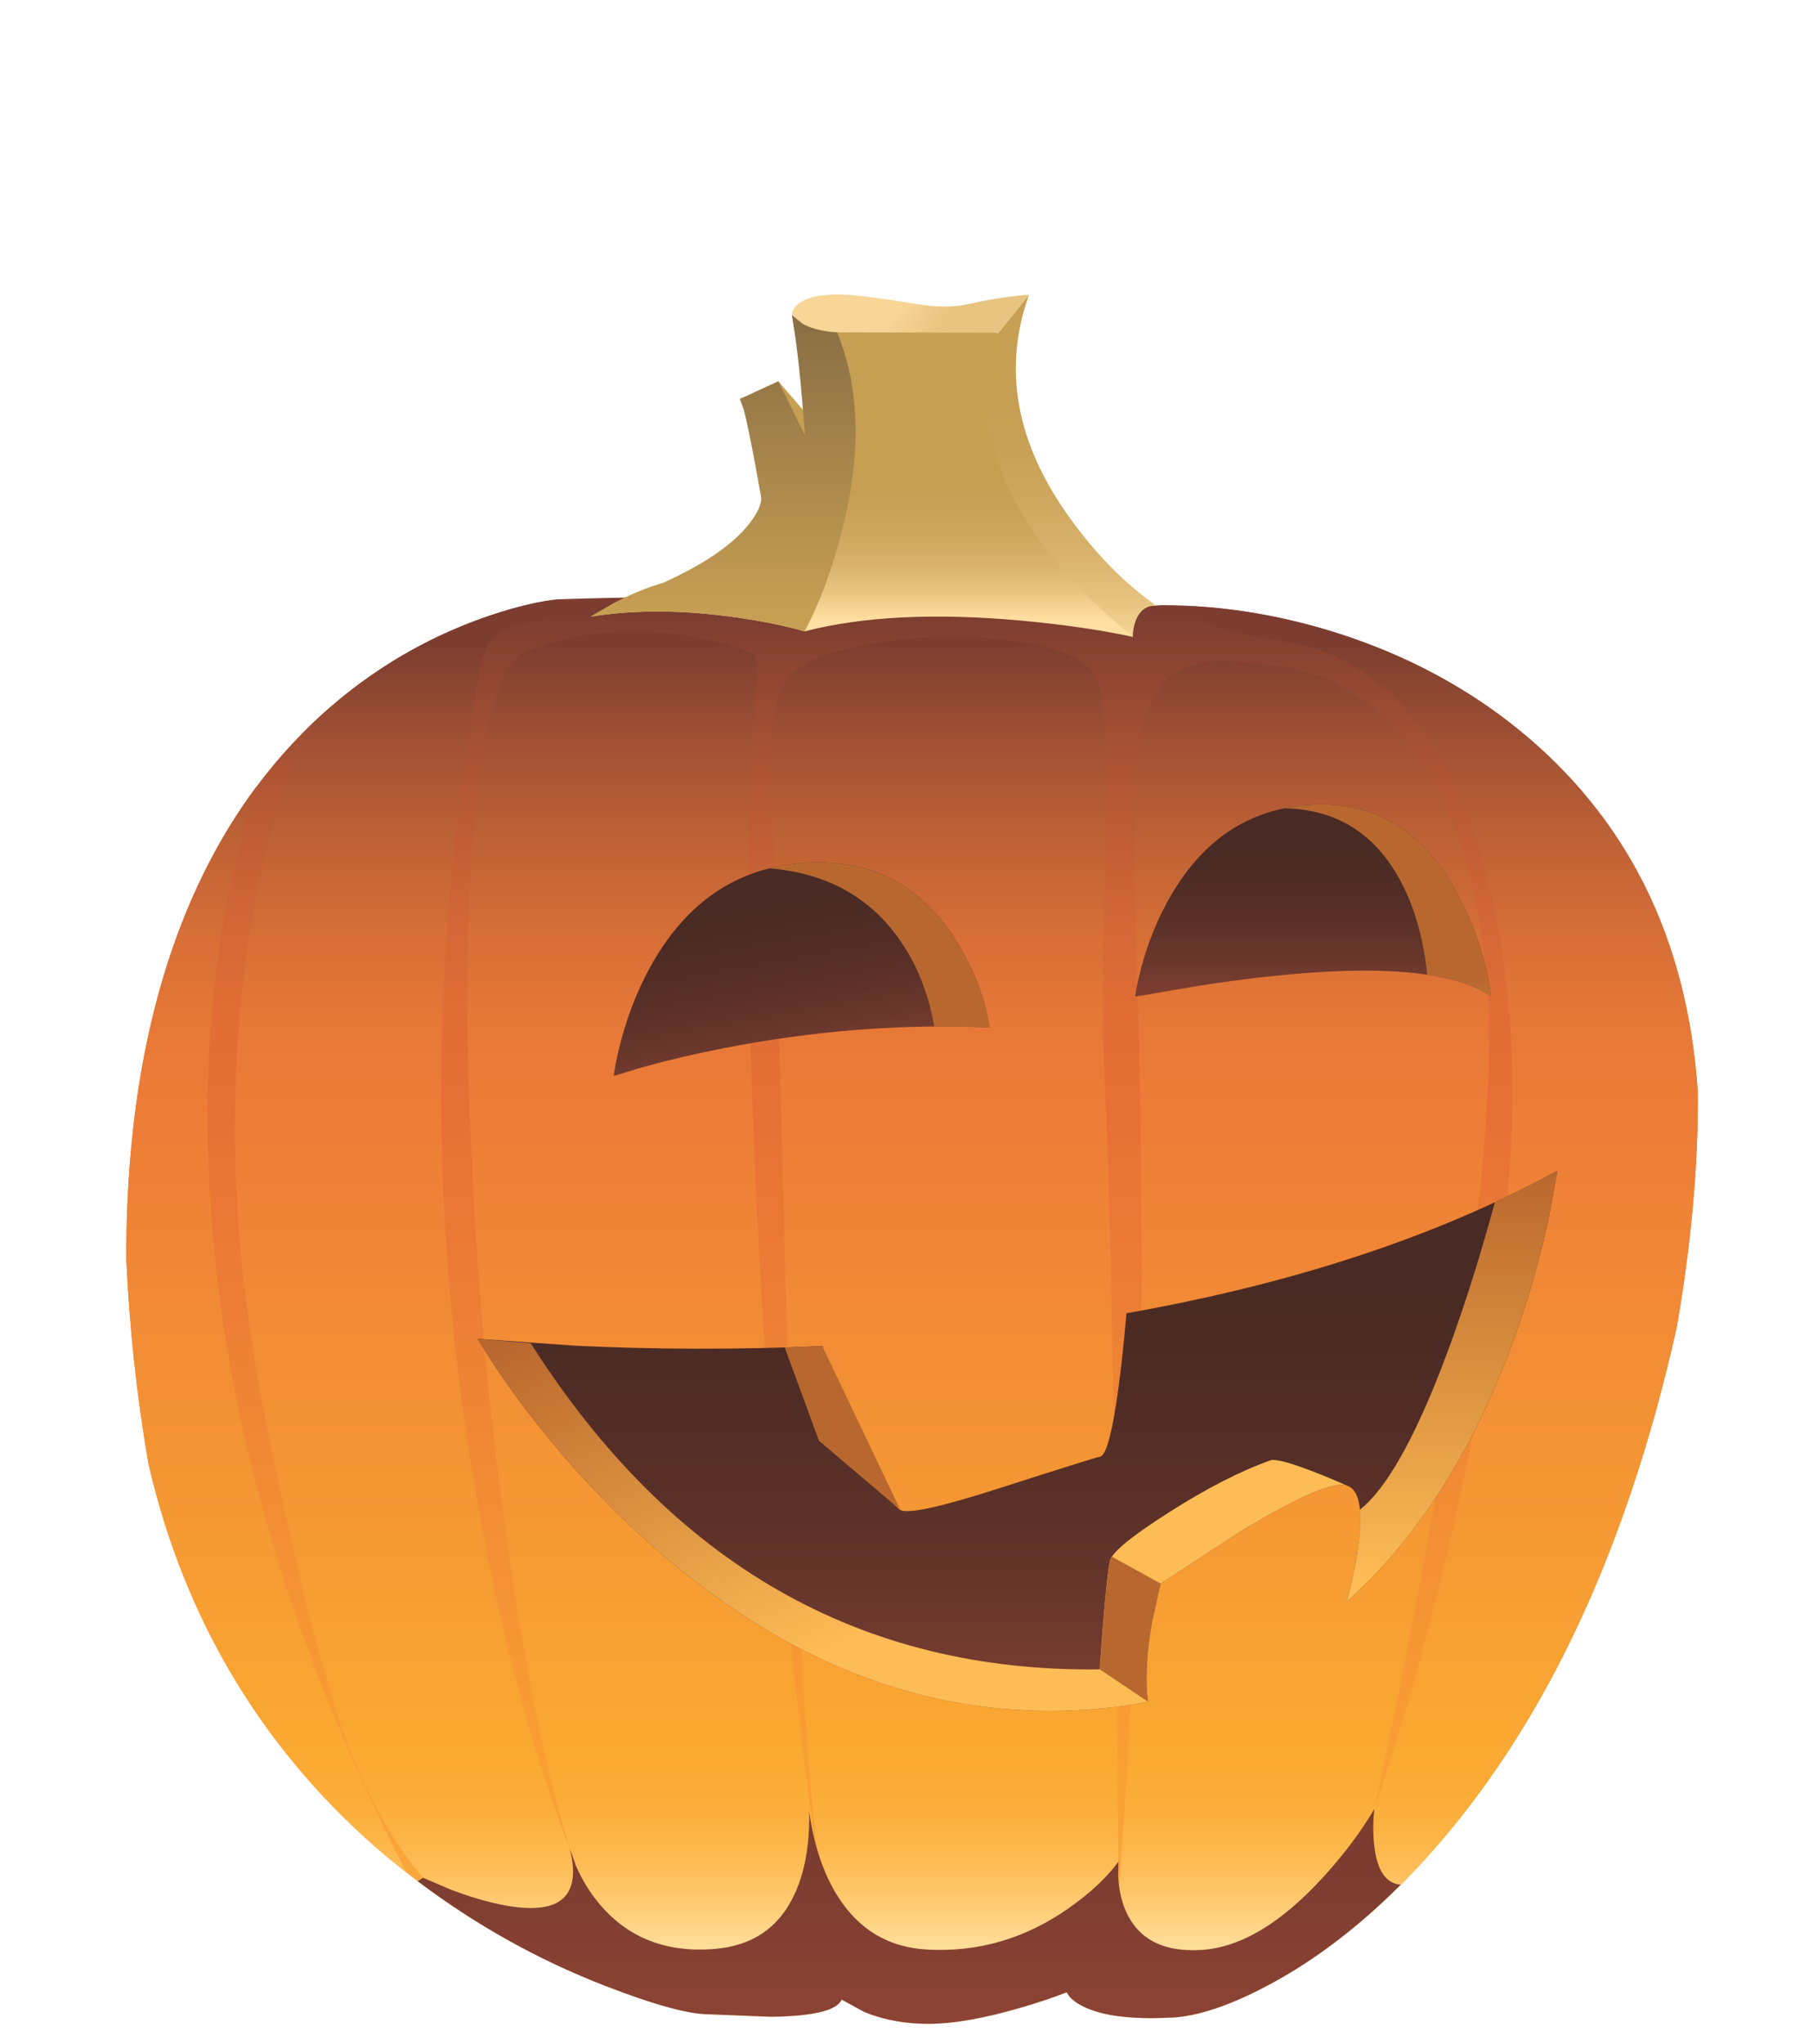 <svg xmlns="http://www.w3.org/2000/svg" xmlns:xlink="http://www.w3.org/1999/xlink" preserveAspectRatio="none" width="284" height="320"><defs><linearGradient id="a" gradientUnits="userSpaceOnUse" x1="1743" y1="1275.75" x2="1743" y2="877.25" spreadMethod="pad"><stop offset="0%" stop-color="#FED090"/><stop offset="1.961%" stop-color="#FEC77E"/><stop offset="5.098%" stop-color="#FCB862"/><stop offset="8.235%" stop-color="#FBAD4B"/><stop offset="11.373%" stop-color="#FAA63C"/><stop offset="14.51%" stop-color="#F9A135"/><stop offset="17.647%" stop-color="#F9A033"/><stop offset="65.098%" stop-color="#E77035"/><stop offset="72.157%" stop-color="#E06D35"/><stop offset="79.608%" stop-color="#CF6536"/><stop offset="87.059%" stop-color="#B55835"/><stop offset="94.51%" stop-color="#954933"/><stop offset="100%" stop-color="#7C3D30"/></linearGradient><linearGradient id="b" gradientUnits="userSpaceOnUse" x1="1851.65" y1="1260.7" x2="1851.65" y2="886.2" spreadMethod="pad"><stop offset="0%" stop-color="#FFECB4"/><stop offset=".784%" stop-color="#FFE5A6"/><stop offset="3.922%" stop-color="#FFD282"/><stop offset="6.667%" stop-color="#FEC363"/><stop offset="9.412%" stop-color="#FCB74B"/><stop offset="12.157%" stop-color="#FBAF3C"/><stop offset="14.902%" stop-color="#FBAA34"/><stop offset="17.647%" stop-color="#FAA832"/><stop offset="65.098%" stop-color="#ED7C37"/><stop offset="71.765%" stop-color="#E67837"/><stop offset="78.431%" stop-color="#D66E37"/><stop offset="85.49%" stop-color="#BE6136"/><stop offset="92.941%" stop-color="#A05034"/><stop offset="92.941%" stop-color="#A05034" stop-opacity="0"/><stop offset="100%" stop-opacity="0"/></linearGradient><linearGradient id="c" gradientUnits="userSpaceOnUse" x1="1851.65" y1="1260.7" x2="1851.65" y2="886.2" spreadMethod="pad"><stop offset="0%" stop-opacity="0"/><stop offset="92.941%" stop-color="#A05034" stop-opacity="0"/><stop offset="92.941%" stop-color="#A05034"/><stop offset="100%" stop-color="#7D3E30"/><stop offset="100%" stop-color="#7C3D30"/></linearGradient><linearGradient id="d" gradientUnits="userSpaceOnUse" x1="1752.05" y1="1260.7" x2="1752.05" y2="886.2" spreadMethod="pad"><stop offset="0%" stop-color="#FFECB4"/><stop offset=".784%" stop-color="#FFE5A6"/><stop offset="3.922%" stop-color="#FFD282"/><stop offset="6.667%" stop-color="#FEC363"/><stop offset="9.412%" stop-color="#FCB74B"/><stop offset="12.157%" stop-color="#FBAF3C"/><stop offset="14.902%" stop-color="#FBAA34"/><stop offset="17.647%" stop-color="#FAA832"/><stop offset="65.098%" stop-color="#ED7C37"/><stop offset="71.765%" stop-color="#E67837"/><stop offset="78.431%" stop-color="#D66E37"/><stop offset="85.49%" stop-color="#BE6136"/><stop offset="92.941%" stop-color="#A05034"/><stop offset="92.941%" stop-color="#A05034" stop-opacity="0"/><stop offset="100%" stop-opacity="0"/></linearGradient><linearGradient id="e" gradientUnits="userSpaceOnUse" x1="1752.05" y1="1260.7" x2="1752.05" y2="886.2" spreadMethod="pad"><stop offset="0%" stop-opacity="0"/><stop offset="92.941%" stop-color="#A05034" stop-opacity="0"/><stop offset="92.941%" stop-color="#A05034"/><stop offset="100%" stop-color="#7D3E30"/><stop offset="100%" stop-color="#7C3D30"/></linearGradient><linearGradient id="f" gradientUnits="userSpaceOnUse" x1="1669.65" y1="1260.7" x2="1669.65" y2="886.2" spreadMethod="pad"><stop offset="0%" stop-color="#FFECB4"/><stop offset=".784%" stop-color="#FFE5A6"/><stop offset="3.922%" stop-color="#FFD282"/><stop offset="6.667%" stop-color="#FEC363"/><stop offset="9.412%" stop-color="#FCB74B"/><stop offset="12.157%" stop-color="#FBAF3C"/><stop offset="14.902%" stop-color="#FBAA34"/><stop offset="17.647%" stop-color="#FAA832"/><stop offset="65.098%" stop-color="#ED7C37"/><stop offset="71.765%" stop-color="#E67837"/><stop offset="78.431%" stop-color="#D66E37"/><stop offset="85.49%" stop-color="#BE6136"/><stop offset="92.941%" stop-color="#A05034"/><stop offset="92.941%" stop-color="#A05034" stop-opacity="0"/><stop offset="100%" stop-opacity="0"/></linearGradient><linearGradient id="g" gradientUnits="userSpaceOnUse" x1="1669.65" y1="1260.7" x2="1669.65" y2="886.2" spreadMethod="pad"><stop offset="0%" stop-opacity="0"/><stop offset="92.941%" stop-color="#A05034" stop-opacity="0"/><stop offset="92.941%" stop-color="#A05034"/><stop offset="100%" stop-color="#7D3E30"/><stop offset="100%" stop-color="#7C3D30"/></linearGradient><linearGradient id="h" gradientUnits="userSpaceOnUse" x1="1893.55" y1="1260.7" x2="1893.55" y2="886.2" spreadMethod="pad"><stop offset="0%" stop-color="#FFECB4"/><stop offset=".784%" stop-color="#FFE5A6"/><stop offset="3.922%" stop-color="#FFD282"/><stop offset="6.667%" stop-color="#FEC363"/><stop offset="9.412%" stop-color="#FCB74B"/><stop offset="12.157%" stop-color="#FBAF3C"/><stop offset="14.902%" stop-color="#FBAA34"/><stop offset="17.647%" stop-color="#FAA832"/><stop offset="65.098%" stop-color="#ED7C37"/><stop offset="71.765%" stop-color="#E67837"/><stop offset="78.431%" stop-color="#D66E37"/><stop offset="85.49%" stop-color="#BE6136"/><stop offset="92.941%" stop-color="#A05034"/><stop offset="92.941%" stop-color="#A05034" stop-opacity="0"/><stop offset="100%" stop-opacity="0"/></linearGradient><linearGradient id="i" gradientUnits="userSpaceOnUse" x1="1893.55" y1="1260.7" x2="1893.55" y2="886.2" spreadMethod="pad"><stop offset="0%" stop-opacity="0"/><stop offset="92.941%" stop-color="#A05034" stop-opacity="0"/><stop offset="92.941%" stop-color="#A05034"/><stop offset="100%" stop-color="#7D3E30"/><stop offset="100%" stop-color="#7C3D30"/></linearGradient><linearGradient id="j" gradientUnits="userSpaceOnUse" x1="1604.65" y1="1260.7" x2="1604.65" y2="886.2" spreadMethod="pad"><stop offset="0%" stop-color="#FFECB4"/><stop offset=".784%" stop-color="#FFE5A6"/><stop offset="3.922%" stop-color="#FFD282"/><stop offset="6.667%" stop-color="#FEC363"/><stop offset="9.412%" stop-color="#FCB74B"/><stop offset="12.157%" stop-color="#FBAF3C"/><stop offset="14.902%" stop-color="#FBAA34"/><stop offset="17.647%" stop-color="#FAA832"/><stop offset="65.098%" stop-color="#ED7C37"/><stop offset="71.765%" stop-color="#E67837"/><stop offset="78.431%" stop-color="#D66E37"/><stop offset="85.49%" stop-color="#BE6136"/><stop offset="92.941%" stop-color="#A05034"/><stop offset="92.941%" stop-color="#A05034" stop-opacity="0"/><stop offset="100%" stop-opacity="0"/></linearGradient><linearGradient id="k" gradientUnits="userSpaceOnUse" x1="1604.65" y1="1260.7" x2="1604.65" y2="886.2" spreadMethod="pad"><stop offset="0%" stop-opacity="0"/><stop offset="92.941%" stop-color="#A05034" stop-opacity="0"/><stop offset="92.941%" stop-color="#A05034"/><stop offset="100%" stop-color="#7D3E30"/><stop offset="100%" stop-color="#7C3D30"/></linearGradient><linearGradient id="l" gradientUnits="userSpaceOnUse" x1="1560.7" y1="1260.7" x2="1560.7" y2="886.2" spreadMethod="pad"><stop offset="0%" stop-color="#FFECB4"/><stop offset=".784%" stop-color="#FFE5A6"/><stop offset="3.922%" stop-color="#FFD282"/><stop offset="6.667%" stop-color="#FEC363"/><stop offset="9.412%" stop-color="#FCB74B"/><stop offset="12.157%" stop-color="#FBAF3C"/><stop offset="14.902%" stop-color="#FBAA34"/><stop offset="17.647%" stop-color="#FAA832"/><stop offset="65.098%" stop-color="#ED7C37"/><stop offset="71.765%" stop-color="#E67837"/><stop offset="78.431%" stop-color="#D66E37"/><stop offset="85.49%" stop-color="#BE6136"/><stop offset="92.941%" stop-color="#A05034"/><stop offset="92.941%" stop-color="#A05034" stop-opacity="0"/><stop offset="100%" stop-opacity="0"/></linearGradient><linearGradient id="m" gradientUnits="userSpaceOnUse" x1="1560.7" y1="1260.7" x2="1560.7" y2="886.2" spreadMethod="pad"><stop offset="0%" stop-opacity="0"/><stop offset="92.941%" stop-color="#A05034" stop-opacity="0"/><stop offset="92.941%" stop-color="#A05034"/><stop offset="100%" stop-color="#7D3E30"/><stop offset="100%" stop-color="#7C3D30"/></linearGradient><linearGradient id="n" gradientUnits="userSpaceOnUse" x1="1742.15" y1="1231.737" x2="1742.15" y2="1274.362" spreadMethod="pad"><stop offset="0%" stop-color="#7C3D30"/><stop offset="100%" stop-color="#8C4334"/></linearGradient><linearGradient id="o" gradientUnits="userSpaceOnUse" x1="1779.25" y1="817.85" x2="1779.25" y2="889.75" spreadMethod="pad"><stop offset="0%" stop-color="#C79F53"/><stop offset="19.216%" stop-color="#C9A156"/><stop offset="38.824%" stop-color="#CFA75E"/><stop offset="59.216%" stop-color="#D9B36D"/><stop offset="79.216%" stop-color="#E8C582"/><stop offset="99.608%" stop-color="#FFDEA0"/><stop offset="100%" stop-color="#FFDFA1"/></linearGradient><linearGradient id="p" gradientUnits="userSpaceOnUse" x1="1728.75" y1="796.85" x2="1728.75" y2="878.75" spreadMethod="pad"><stop offset="54.118%" stop-color="#C79F53"/><stop offset="62.745%" stop-color="#C9A156"/><stop offset="71.765%" stop-color="#CFA75E"/><stop offset="81.176%" stop-color="#D9B36D"/><stop offset="90.588%" stop-color="#E8C582"/><stop offset="100%" stop-color="#FFDEA0"/><stop offset="100%" stop-color="#FFDFA1"/></linearGradient><linearGradient id="q" gradientUnits="userSpaceOnUse" x1="1710.3" y1="793.4" x2="1710.3" y2="803.1" spreadMethod="pad"><stop offset="0%" stop-color="#8B7045"/><stop offset="100%" stop-color="#C79F53"/></linearGradient><linearGradient id="r" gradientUnits="userSpaceOnUse" x1="1689.6" y1="796.75" x2="1689.6" y2="877.25" spreadMethod="pad"><stop offset="0%" stop-color="#8B7045"/><stop offset="100%" stop-color="#C79F53"/></linearGradient><linearGradient id="s" gradientUnits="userSpaceOnUse" x1="1750.987" y1="796.225" x2="1740.413" y2="788.775" spreadMethod="pad"><stop offset="0%" stop-color="#E8C482"/><stop offset="100%" stop-color="#F7D697"/></linearGradient><linearGradient id="t" gradientUnits="userSpaceOnUse" x1="1772.7" y1="1056.462" x2="1772.7" y2="1181.237" spreadMethod="pad"><stop offset="0%" stop-color="#492A24"/><stop offset="19.608%" stop-color="#4B2B24"/><stop offset="39.608%" stop-color="#522D26"/><stop offset="60.392%" stop-color="#5C3128"/><stop offset="80.784%" stop-color="#6A372C"/><stop offset="100%" stop-color="#7C3D30"/></linearGradient><linearGradient id="u" gradientUnits="userSpaceOnUse" x1="1855.95" y1="938.888" x2="1855.95" y2="983.313" spreadMethod="pad"><stop offset="0%" stop-color="#492A24"/><stop offset="19.608%" stop-color="#4B2B24"/><stop offset="39.608%" stop-color="#522D26"/><stop offset="60.392%" stop-color="#5C3128"/><stop offset="80.784%" stop-color="#6A372C"/><stop offset="100%" stop-color="#7C3D30"/></linearGradient><linearGradient id="v" gradientUnits="userSpaceOnUse" x1="1703.575" y1="953.713" x2="1712.425" y2="1004.188" spreadMethod="pad"><stop offset="0%" stop-color="#492A24"/><stop offset="19.608%" stop-color="#4B2B24"/><stop offset="39.608%" stop-color="#522D26"/><stop offset="60.392%" stop-color="#5C3128"/><stop offset="80.784%" stop-color="#6A372C"/><stop offset="100%" stop-color="#7C3D30"/></linearGradient><linearGradient id="w" gradientUnits="userSpaceOnUse" x1="1877.3" y1="980.025" x2="1877.3" y2="1030.175" spreadMethod="pad"><stop offset="0%" stop-color="#B8682F"/><stop offset="11.765%" stop-color="#C17131"/><stop offset="70.588%" stop-color="#E9A348"/><stop offset="100%" stop-color="#FDBC56"/></linearGradient><linearGradient id="x" gradientUnits="userSpaceOnUse" x1="1733.8" y1="995.288" x2="1733.8" y2="1028.912" spreadMethod="pad"><stop offset="0%" stop-color="#B8682F"/><stop offset="11.765%" stop-color="#C17131"/><stop offset="70.588%" stop-color="#E9A348"/><stop offset="100%" stop-color="#FDBC56"/></linearGradient><linearGradient id="y" gradientUnits="userSpaceOnUse" x1="1895.4" y1="1034.712" x2="1895.4" y2="1150.388" spreadMethod="pad"><stop offset="0%" stop-color="#B8682F"/><stop offset="11.765%" stop-color="#C17131"/><stop offset="70.588%" stop-color="#E9A348"/><stop offset="100%" stop-color="#FDBC56"/></linearGradient><linearGradient id="z" gradientUnits="userSpaceOnUse" x1="1719.1" y1="1044.8" x2="1763.6" y2="1151.7" spreadMethod="pad"><stop offset="0%" stop-color="#B8682F"/><stop offset="11.765%" stop-color="#C17131"/><stop offset="70.588%" stop-color="#E9A348"/><stop offset="100%" stop-color="#FDBC56"/></linearGradient><linearGradient id="A" gradientUnits="userSpaceOnUse" x1="1804.55" y1="1184.325" x2="1804.55" y2="1238.975" spreadMethod="pad"><stop offset="0%" stop-color="#B8682F"/><stop offset="11.765%" stop-color="#C17131"/><stop offset="70.588%" stop-color="#E9A348"/><stop offset="100%" stop-color="#FDBC56"/></linearGradient><linearGradient id="B" gradientUnits="userSpaceOnUse" x1="1723.35" y1="1142.975" x2="1723.35" y2="1210.425" spreadMethod="pad"><stop offset="0%" stop-color="#B8682F"/><stop offset="11.765%" stop-color="#C17131"/><stop offset="70.588%" stop-color="#E9A348"/><stop offset="100%" stop-color="#FDBC56"/></linearGradient><path fill="#FFF" fill-opacity="0" d="M284 320V0H0v320h284z" id="C"/><path fill="url(#a)" d="M1813.45 874.75l-1.6.1q-12.9 1.05-29.1.6-5.95-.15-33.2-1.5-53-2.6-106.7-.85-7.6.75-19.05 4.6-22.8 7.65-41.8 23.1-26.6 21.65-41.8 55.7-19 42.55-19 102.25v.1q1.3 29.4 6.25 58.05 9.9 43.1 35.1 76.9 20.55 27.55 50.2 47.55 22.4 15.15 47.05 24.15 18.35 6.75 25.75 6.75l17.65.7q18-.25 19.9-4.85l6.4 3.5q8.45 3.45 18.6 3.35 10.2-.1 25.35-4.5 7.6-2.2 13.15-4.4l.9 1.3q1.4 1.55 3.9 2.75 8.05 3.9 24.2 3.1h.7q11.9-.65 28.7-9.95 20.75-11.4 39.95-31.7 52-54.95 73.9-153.3 6.15-35.65 5.9-66.15-2.35-35.7-18.05-63.75-14-25-37.7-42.5-21.15-15.6-47.7-23.75-24.05-7.35-47.85-7.35z" id="D"/><path fill="url(#b)" d="M1817.6 893.6q-12 7.5-12 38.3 0 9.9.9 44.7 1 37.75 1.2 65.1.7 95.25-6 191.65l-4.25 37 2.4 2.25q7 1.05 15.75.6h.7q7.9-.45 18.8-5.1 12.75-5.45 25.85-15.15l10-27.35q10.05-44.4 19.4-97.2 18.6-105.65 14.9-147.8-4.05-45.35-23.75-68.65-14.85-17.6-35.6-20.1-11.15-1.4-15.45-1.35-7.95.05-12.85 3.1z" id="E"/><path fill="url(#c)" d="M1817.6 893.6q-12 7.5-12 38.3 0 9.9.9 44.7 1 37.75 1.2 65.1.7 95.25-6 191.65l-4.25 37 2.4 2.25q7 1.05 15.75.6h.7q7.9-.45 18.8-5.1 12.75-5.45 25.85-15.15l10-27.35q10.05-44.4 19.4-97.2 18.6-105.65 14.9-147.8-4.05-45.35-23.75-68.65-14.85-17.6-35.6-20.1-11.15-1.4-15.45-1.35-7.95.05-12.85 3.1z" id="F"/><path fill="url(#d)" d="M1797.55 939.8q.9-38.35-2.55-44.6-4.45-8.1-25.6-10.65-19.7-2.35-38.9 1.35-10 1.9-14.65 3.85-5.9 2.5-8.75 6.85-5.4 8.25-3.8 35.3 1.1 18.7 4.1 139.4 3.9 121.2 9.95 163.85 3.5 24.6 16 37.8 7 2.05 14.75 2 10.2-.1 25.35-4.5 7.6-2.2 13.15-4.4l1.95 2.3q3.1 2.5 9.05 3.8l3.65-35q-.25-44.25-.85-94.55-1.25-100.55-2.95-130.6-1.1-19.8.1-72.2z" id="G"/><path fill="url(#e)" d="M1797.55 939.8q.9-38.35-2.55-44.6-4.45-8.1-25.6-10.65-19.7-2.35-38.9 1.35-10 1.9-14.65 3.85-5.9 2.5-8.75 6.85-5.4 8.25-3.8 35.3 1.1 18.7 4.1 139.4 3.9 121.2 9.95 163.85 3.5 24.6 16 37.8 7 2.05 14.75 2 10.2-.1 25.35-4.5 7.6-2.2 13.15-4.4l1.95 2.3q3.1 2.5 9.05 3.8l3.65-35q-.25-44.25-.85-94.55-1.25-100.55-2.95-130.6-1.1-19.8.1-72.2z" id="H"/><path fill="url(#f)" d="M1698.4 888.85q-1.6-1.2-7.2-2.9-6.95-2.1-14.9-3.1-22.95-2.8-42.15 5-10.75 4.35-14.7 47.2-3.6 39.25-.65 98.65 2.9 58.65 11 112.95 8.7 58.25 20.4 90.3l8.2 28.05q9.45 3.55 17.6 5.6 6.7 1.65 9.55 1.65l15.5.7q16.4.05 20.75-3.3l-4.45-34.5q-3.5-21.9-7.65-58.75-8.25-73.7-11.3-148.4-2.85-70.1-.6-113.4 1.05-15.9 1.3-19.75.3-5.2-.7-6z" id="I"/><path fill="url(#g)" d="M1698.4 888.85q-1.6-1.2-7.2-2.9-6.95-2.1-14.9-3.1-22.95-2.8-42.15 5-10.75 4.35-14.7 47.2-3.6 39.25-.65 98.65 2.9 58.65 11 112.95 8.7 58.25 20.4 90.3l8.2 28.05q9.45 3.55 17.6 5.6 6.7 1.65 9.55 1.65l15.5.7q16.4.05 20.75-3.3l-4.45-34.5q-3.5-21.9-7.65-58.75-8.25-73.7-11.3-148.4-2.85-70.1-.6-113.4 1.05-15.9 1.3-19.75.3-5.2-.7-6z" id="J"/><path fill="url(#h)" d="M1827.5 880.25q5.1 2.1 13.2 3.45 11.25 1.85 14.05 2.7 11.4 3.3 20.6 10.95 27.4 22.7 35.1 81.6 7.55 57.8-13.95 152.4-10.75 47.3-23.05 83l-9.9 36.65q29.55-22.75 52.4-60.65 28.45-47.05 42.9-112.1 6.15-35.65 5.9-66.15-4.3-65.25-51.4-102.9-19.65-15.7-44.7-24.65-22.7-8.1-46.2-9.5-.95 2.7 5.05 5.2z" id="K"/><path fill="url(#i)" d="M1827.5 880.25q5.1 2.1 13.2 3.45 11.25 1.85 14.05 2.7 11.4 3.3 20.6 10.95 27.4 22.7 35.1 81.6 7.55 57.8-13.95 152.4-10.75 47.3-23.05 83l-9.9 36.65q29.55-22.75 52.4-60.65 28.45-47.05 42.9-112.1 6.15-35.65 5.9-66.15-4.3-65.25-51.4-102.9-19.65-15.7-44.7-24.65-22.7-8.1-46.2-9.5-.95 2.7 5.05 5.2z" id="L"/><path fill="url(#j)" d="M1621.75 889.15q.1-.5.45-1.35.7-1.6 2.05-3.05 4.2-4.6 12.8-5.55 3-.35 3.8-1.2 1.15-1.3-.6-4.5-13.1 2.15-27.5 8.5-23.65 10.45-42 29.05-13.8 36.5-17.55 79.8-4.65 53.5 6.85 111.25 12.25 61.3 22.05 89.45 9.1 26.15 22.9 42.2 11.2 12.95 32.95 19.5 10.85 3.25 19.5 3.9l-11.1-31.8q-3.8-9.1-8.95-25.75-10.3-33.3-16.95-70.95-21.4-120.55 1.3-239.5z" id="M"/><path fill="url(#k)" d="M1621.75 889.15q.1-.5.45-1.35.7-1.6 2.05-3.05 4.2-4.6 12.8-5.55 3-.35 3.8-1.2 1.15-1.3-.6-4.5-13.1 2.15-27.5 8.5-23.65 10.45-42 29.05-13.8 36.5-17.55 79.8-4.65 53.5 6.85 111.25 12.25 61.3 22.05 89.45 9.1 26.15 22.9 42.2 11.2 12.95 32.95 19.5 10.85 3.25 19.5 3.9l-11.1-31.8q-3.8-9.1-8.95-25.75-10.3-33.3-16.95-70.95-21.4-120.55 1.3-239.5z" id="N"/><path fill="url(#l)" d="M1558 925.85q-16.95 22.7-26.1 53-10.7 35.2-10.7 79.9v.1q1.3 29.4 6.25 58.05 8.85 38.3 29.75 69.3 17.6 26.05 43.05 46.05-51.2-100-55.65-195.25-2.9-61.55 13.4-111.15z" id="O"/><path fill="url(#m)" d="M1558 925.85q-16.95 22.7-26.1 53-10.7 35.2-10.7 79.9v.1q1.3 29.4 6.25 58.05 8.85 38.3 29.75 69.3 17.6 26.05 43.05 46.05-51.2-100-55.65-195.25-2.9-61.55 13.4-111.15z" id="P"/><path fill="url(#n)" d="M1612.6 1237l-7.6-3.25-1.55.95q24.45 18.45 52.7 29.45 20.85 8.1 29.4 8.1l17.65.7q18-.25 19.9-4.85l6.4 3.5q8.45 3.45 18.6 3.35 10.2-.1 25.35-4.5 7.6-2.2 13.15-4.4l.9 1.3q1.4 1.55 3.9 2.75 8.05 3.9 24.2 3.1h.7q11.2-.65 27-9.05 19.35-10.2 37.6-28.45-6.25-.5-7.45-10.95-.4-3.3-.25-7.2l.25-3.2q-5.6 9.55-14.5 19.3-17.8 19.45-34.35 20.45-16.6 1-21.65-11.85-1.55-4.05-1.8-9l.1-4.1q-4.8 6.65-13.95 13.1-18.3 12.9-39.95 11.75-16.25-.85-25.2-14.8-6.15-9.6-8.2-24.1.25 14.1-4.3 23.65-6.55 13.7-22.2 15.05-20.9 1.8-33.1-13.15-3.8-4.65-6.3-10.45l-1.7-4.85q5.15 20.2-17.6 16.3-7.1-1.2-16.15-4.65z" id="Q"/><path fill="url(#o)" d="M1811.85 874.85q-13.45-9.45-24.65-25.15-22.4-31.35-11.2-62.5l-8.65 10.7-20.75 35.3 21.9 34.85 36.8 15.65q-.05-2.2.75-4.4 1.6-4.45 5.8-4.45z" id="R"/><path fill="url(#p)" d="M1695.15 816.25q-.442-.286-.75.35l.75-.35m69.15 6.3q-1.35-9.6.75-18.1l2.3-6.55q-31.7-2.7-42.55-3.25-6.8-.35-11.95-1.05l-3.75-.65q1.55 3.45 4.25 17.5 1.4 7.05 2.45 13.4l-10.55-12.25-10.1 4.65q.636.42 1.55 2.75 2.05 5.2 4.15 18.05 3.2 19.65-22.4 32.25-8.05 3.95-17.95 6.7l-8.35 2q18.8-3.05 41.55.25 11.35 1.65 18.95 3.9 24.55-6.35 61.05-3.05 18.25 1.7 31.6 4.6-36.7-30.45-41-61.15z" id="S"/><path fill="url(#q)" d="M1709.6 796.3q.75 4.05 1.95 7.4-1.4-8.35-2.45-10.75l.5 3.35z" id="T"/><path fill="url(#r)" d="M1712.75 826.8l-7.5-15.2-10.85 5 1.1 3.1q1.75 6.7 4.9 24.75.1 2.9-3.35 7.3-6.85 8.8-24.45 16.75-6.75 1.9-14.25 5.9l-6.2 3.6 4.35-.6q17.9-2.15 38.8 1.1 10.45 1.6 17.35 3.65 6.2-11.6 10.45-27.95 8.5-32.7-1.3-56.45-3.2-.15-6.3-1.65-3.7-2-6.4-3.15 2.1 12.25 3.65 33.85z" id="U"/><path fill="url(#s)" d="M1724.65 787.2q-10.1-.5-13.85 2.6-1.15.95-1.55 2.15-.2.6-.15 1l3.05 2.45q4.4 2.4 11.35 2.4l43.85.1 8.65-10.7q-1.7.05-4.75.45-6.05.7-12.55 2.2-5.9 1.35-14.85-.1-13.55-2.25-19.2-2.55z" id="V"/><path fill="url(#t)" d="M1620.35 1081.7l3.05 4.9q4 6.25 8.95 12.9 15.85 21.2 34.75 38.35 60.6 54.8 129.7 48.1 6.4-.6 12.75-1.9-1.1-9.3 1.15-22.25l2.45-11.05 22.15-14.45q23.45-14.25 29.75-13.35 5.45.8 4.25 14.05-.75 8.1-3.65 18.85 31.15-27.8 48.4-77.45 5.4-15.55 8.75-31.35l2.3-12.75q-50.45 27.6-121.6 40.2-1.35 15.65-2.95 25.8-2.3 14.6-4.65 14.7-.85.05-27.8 8.7-24.95 8.05-28.4 6.3-3.05-1.5-11-19.4-4.95-11.2-11.05-26.85-35.15 1.55-69.75-.1l-27.55-1.95z" id="W"/><path fill="url(#u)" d="M1807.7 976.9q-1.3 4.9-1.75 8.15-1.15.4 8.9-1.4 15.6-2.75 28.75-4.15 46.8-5.1 62.8 5.55-1.75-14-8.9-27.75-14.3-27.55-41.35-26.25-27.05 1.25-41.3 27.75-4.5 8.3-7.15 18.1z" id="X"/><path fill="url(#v)" d="M1755.3 969.2q-15.3-24.15-43.95-21.65-28.6 2.5-43.45 31.5-4.65 9.05-7.35 19.7-1.35 5.3-1.75 8.8l8.25-2.5q10.65-2.95 22.6-5.3 38.2-7.45 75.2-5.9-1.9-12.55-9.55-24.65z" id="Y"/><path fill="url(#w)" d="M1856.15 931.05q-4.05.15-8 1 20.9.45 31.6 18.55 6.9 11.65 8.65 28.45 11.55 1.7 18 6-1.75-14-8.9-27.75-14.3-27.55-41.35-26.25z" id="Z"/><path fill="url(#x)" d="M1702.75 949q23.25 1.9 35.9 19 8 10.8 10.6 25.6 7.1-.05 15.6.25-1.9-12.55-9.55-24.65-15.3-24.15-43.95-21.65-4.4.35-8.6 1.45z" id="aa"/><path fill="url(#y)" d="M1914.05 1078.4q5.4-15.55 8.75-31.35l2.3-12.75q-9.05 4.9-17.6 8.8-7.05 25.95-14.95 46.45-12.35 31.85-23.2 40.4.493 5.241-1 14-1.05 5.8-2.7 11.9 31.15-27.8 48.4-77.45z" id="ab"/><path fill="url(#z)" d="M1620.35 1081.7l3.05 4.9q4 6.25 8.95 12.9 15.85 21.2 34.75 38.35 60.6 54.8 129.7 48.1 6.4-.6 12.75-1.9-1.1-9.3 1.15-22.25l2.45-11.05 22.15-14.45q23.45-14.25 29.75-13.35l.85.25q-4.65-2.1-9.7-4.05-10.1-3.9-12.1-3.15-12.8 4.55-28.9 14.85-15.7 10-16.4 13.6-1.15 5.95-2.85 30.5-101.2 1.35-160.6-92l-15-1.25z" id="ac"/><path fill="url(#A)" d="M1810.7 1161.8l2.45-11.05-13.7-7.55q-.6.75-.65 1.25-1.15 5.95-2.85 30.5l13.6 9.1q-1.1-9.3 1.15-22.25z" id="ad"/><path fill="url(#B)" d="M1717.65 1083.75l-10.6.4 9.65 26.3 23 19.55-22.05-46.25z" id="ae"/></defs><use xlink:href="#C"/><use xlink:href="#D" transform="matrix(.555 0 0 .555 -824.485 -390.74)"/><use xlink:href="#E" transform="matrix(.555 0 0 .555 -824.485 -390.74)"/><use xlink:href="#F" transform="matrix(.555 0 0 .555 -824.485 -390.74)"/><use xlink:href="#G" transform="matrix(.555 0 0 .555 -824.485 -390.74)"/><use xlink:href="#H" transform="matrix(.555 0 0 .555 -824.485 -390.74)"/><use xlink:href="#I" transform="matrix(.555 0 0 .555 -824.485 -390.74)"/><use xlink:href="#J" transform="matrix(.555 0 0 .555 -824.485 -390.74)"/><use xlink:href="#K" transform="matrix(.555 0 0 .555 -824.485 -390.74)"/><use xlink:href="#L" transform="matrix(.555 0 0 .555 -824.485 -390.74)"/><use xlink:href="#M" transform="matrix(.555 0 0 .555 -824.485 -390.74)"/><use xlink:href="#N" transform="matrix(.555 0 0 .555 -824.485 -390.74)"/><use xlink:href="#O" transform="matrix(.555 0 0 .555 -824.485 -390.74)"/><use xlink:href="#P" transform="matrix(.555 0 0 .555 -824.485 -390.74)"/><use xlink:href="#Q" transform="matrix(.555 0 0 .555 -824.485 -390.74)"/><use xlink:href="#R" transform="matrix(.555 0 0 .555 -824.485 -390.74)"/><use xlink:href="#S" transform="matrix(.555 0 0 .555 -824.485 -390.74)"/><use xlink:href="#T" transform="matrix(.555 0 0 .555 -824.485 -390.74)"/><use xlink:href="#U" transform="matrix(.555 0 0 .555 -824.485 -390.74)"/><use xlink:href="#V" transform="matrix(.555 0 0 .555 -824.485 -390.74)"/><use xlink:href="#W" transform="matrix(.555 0 0 .555 -824.485 -390.74)"/><use xlink:href="#X" transform="matrix(.555 0 0 .555 -824.485 -390.74)"/><use xlink:href="#Y" transform="matrix(.555 0 0 .555 -824.485 -390.74)"/><use xlink:href="#Z" transform="matrix(.555 0 0 .555 -824.485 -390.74)"/><use xlink:href="#aa" transform="matrix(.555 0 0 .555 -824.485 -390.74)"/><use xlink:href="#ab" transform="matrix(.555 0 0 .555 -824.485 -390.74)"/><use xlink:href="#ac" transform="matrix(.555 0 0 .555 -824.485 -390.74)"/><use xlink:href="#ad" transform="matrix(.555 0 0 .555 -824.485 -390.74)"/><use xlink:href="#ae" transform="matrix(.555 0 0 .555 -824.485 -390.74)"/></svg>